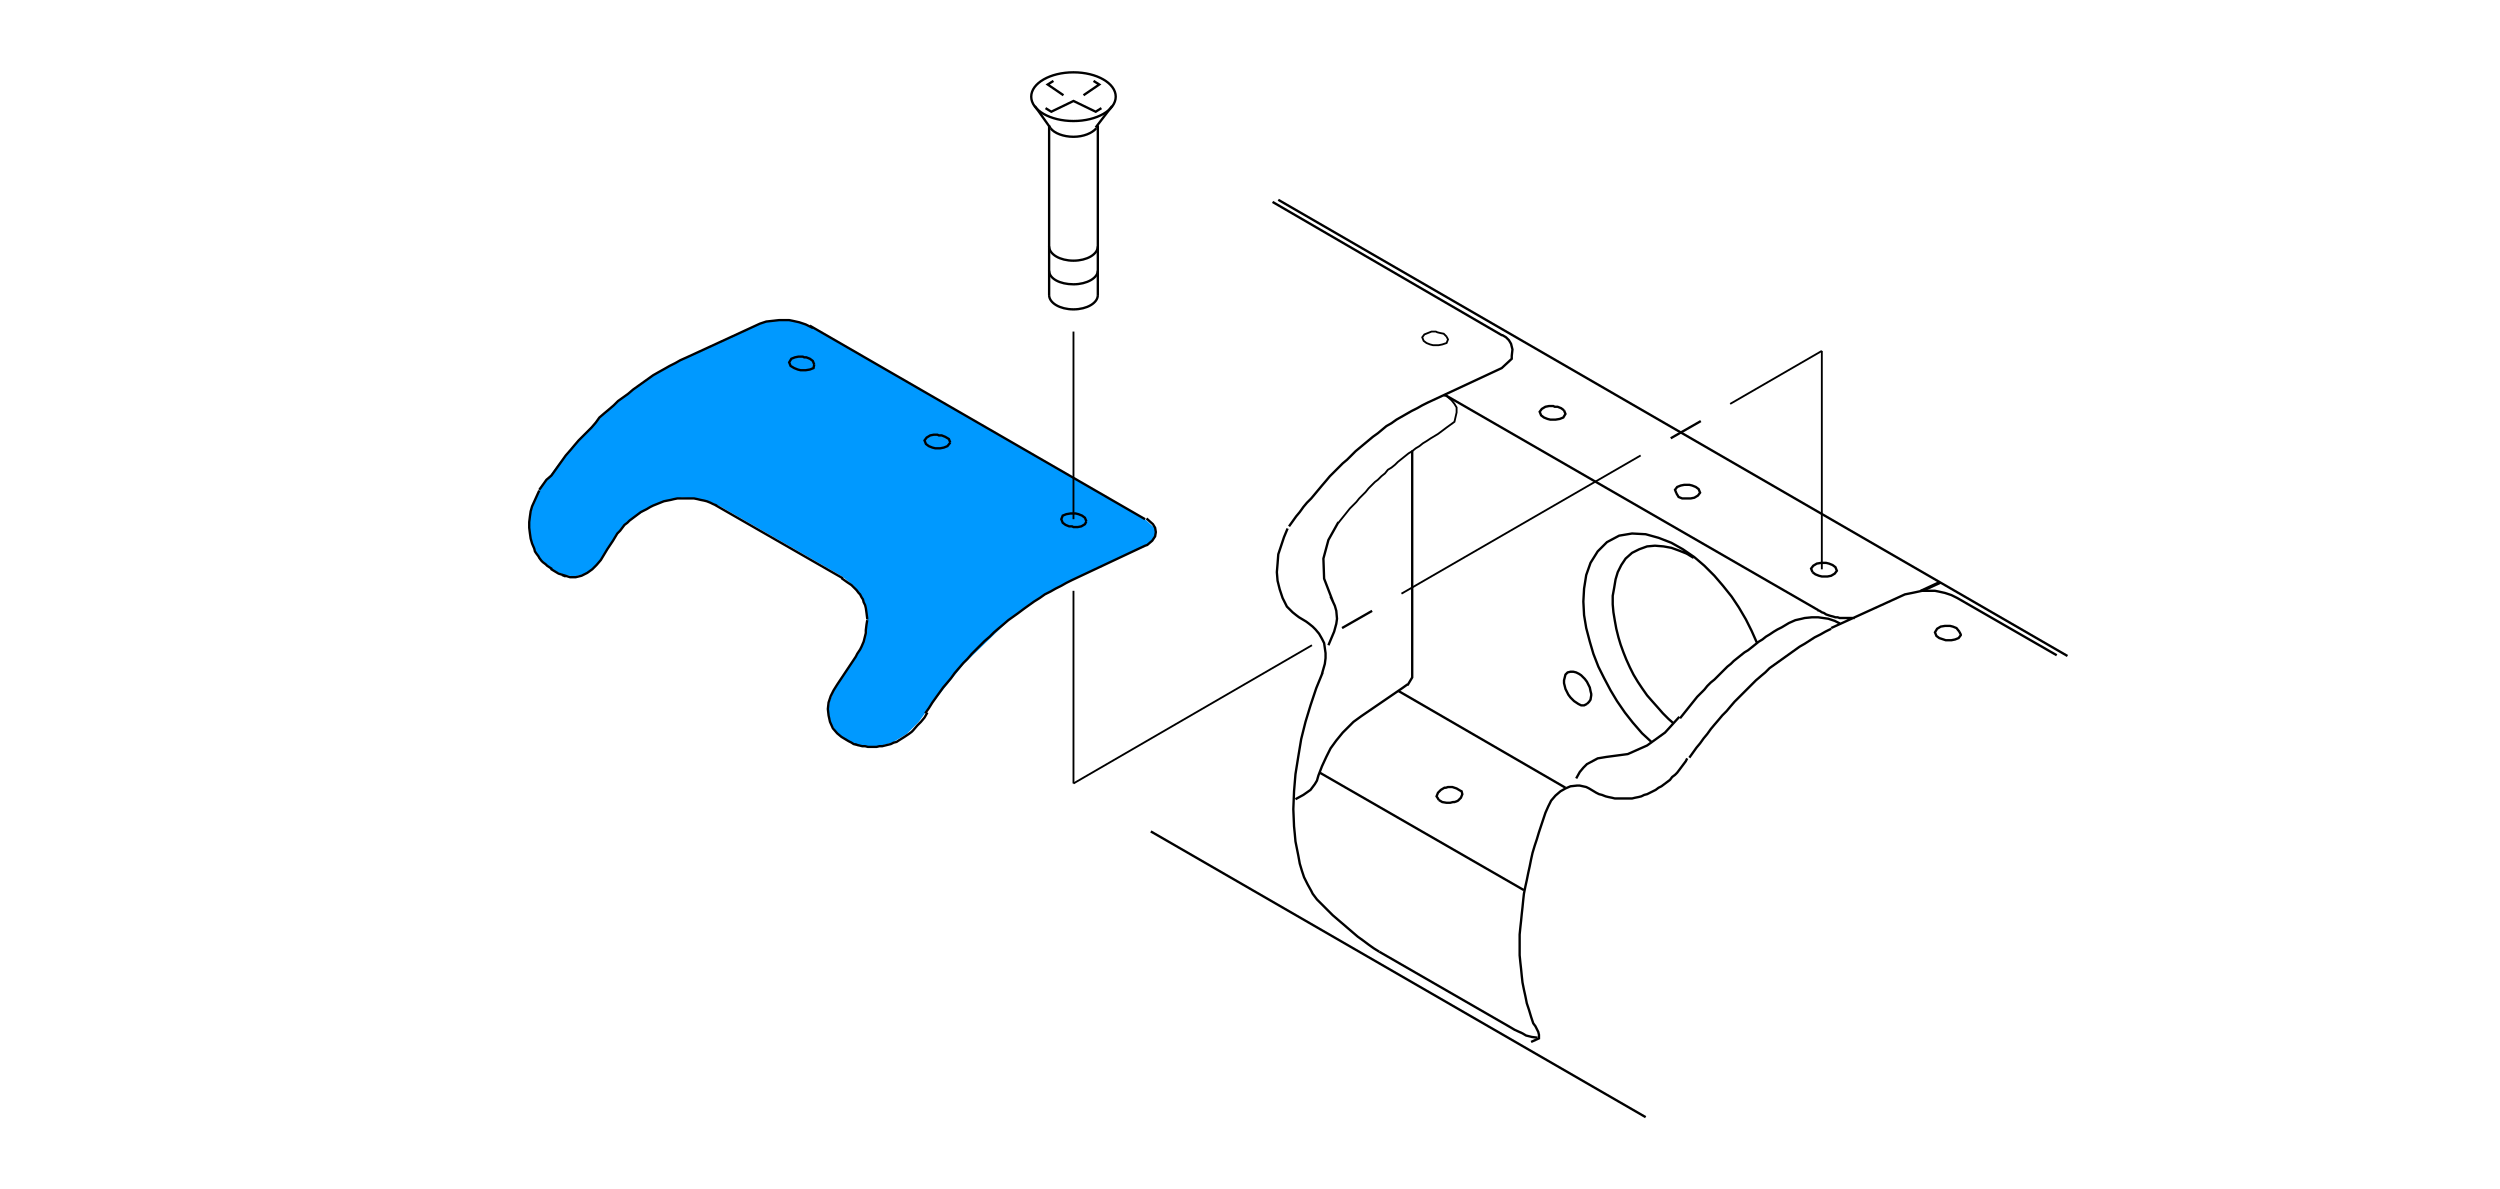 <?xml version="1.0" encoding="utf-8"?>
<!-- Generator: Adobe Illustrator 24.2.3, SVG Export Plug-In . SVG Version: 6.00 Build 0)  -->
<svg version="1.1" id="Ebene_1" xmlns="http://www.w3.org/2000/svg" xmlns:xlink="http://www.w3.org/1999/xlink" x="0px" y="0px"
	 viewBox="0 0 349.1 166" style="enable-background:new 0 0 349.1 166;" xml:space="preserve">
<style type="text/css">
	.st0{fill:#0099FF;}
	.st1{fill:none;stroke:#000000;stroke-width:0.33;stroke-miterlimit:5;}
	.st2{fill:none;stroke:#000000;stroke-width:0.26;stroke-miterlimit:5;}
</style>
<polygon class="st0" points="134.6,92.7 130.1,98.3 128.3,100.8 126.6,102.5 124.6,103.7 122.4,104.3 120.8,104.2 119.3,103.9 
	118,103.3 116.9,102.4 116.1,101.1 115.7,99.6 115.8,98.1 116.5,96.3 119.6,91.5 120.5,89.9 121,88.3 121.1,86.6 121,84.9 
	120.4,83.4 119.2,81.8 117.6,80.5 100.7,70.8 99.2,70.1 97.3,69.6 95.2,69.5 92.3,70.1 90.5,71 88.5,72.3 87.4,73.2 86.3,74.5 
	85.2,76.2 84,78.1 82.6,79.6 81.5,80.2 80.2,80.5 78.8,80.3 77,79.5 75.3,78 74.4,76.2 74,74.5 74,72.1 74.4,70.6 75.3,68.5 
	77.9,64.9 80.7,61.5 83.9,58.2 87,55.5 90.5,52.9 94.6,50.5 106,45.2 107.9,44.7 109.3,44.6 110.7,44.7 112.9,45.4 115.7,46.9 
	160,72.6 161.3,73.8 161.3,75 160.9,75.6 159.9,76.3 155.3,78.4 148.9,81.4 145.2,83.5 140.9,86.6 "/>
<g>
	<path class="st1" d="M229.8,156l-69.1-39.9 M178.5,27.9l110.2,63.7 M268.5,82.5l2.4-1.1 M212.8,124.3l-28.5-16.4 M268.2,82.5
		l2.6-1.2 M253.9,85.2l-52.2-30.1 M218.6,110l-23.3-13.5"/>
	<line class="st2" x1="201.6" y1="55.2" x2="201.9" y2="55.3"/>
	<path class="st1" d="M287.2,91.5l-13.9-8l-0.8-0.4l-0.9-0.3l-0.9-0.2l-0.5-0.1l-0.9,0l-0.9,0l-1.4,0.3L266,83l-10.3,4.7
		 M273.6,88.2l0.2,0.4v0.1l-0.3,0.4l-0.5,0.2l-0.5,0.1h-0.6l-0.2,0l-0.3-0.1l-0.6-0.2l-0.4-0.3l-0.2-0.5l0.3-0.5l0.5-0.3l0.6-0.1
		h0.5l0.2,0l0.4,0.1l0.5,0.2L273.6,88.2 M234.6,100.3l0.4-0.5l0.4-0.5l0.4-0.5l0.4-0.5l0.4-0.5l0.4-0.5l0.5-0.5l0.5-0.5l0.4-0.5
		l0.5-0.5l0.5-0.4l0.5-0.5l0.4-0.4l0.5-0.5l0.4-0.4l0.5-0.4l0.4-0.4l0.5-0.4l0.5-0.4l0.5-0.4l0.5-0.3l0.5-0.4l0.5-0.4l0.5-0.4
		l0.5-0.3l0.5-0.4l0.5-0.3l0.6-0.4l0.5-0.3l0.6-0.3l0.5-0.3l0.5-0.3l0,0l0.9-0.4l0.9-0.2l0.4-0.1l1-0.1h0.9l1.4,0.2l0.9,0.3l0.8,0.4
		 M234.7,100.2L234.7,100.2 M220.1,108.7l0.5-0.9l0.5-0.6l0.5-0.5l1.5-0.8l0.6-0.1l0.6-0.1l3-0.4l2.7-1.2l2.5-1.8l2-2.2
		 M200.9,111.7l-0.1-0.2l-0.2-0.3l0.2-0.5l0.4-0.4l0.5-0.3l0.2,0l0.3-0.1h0.6l0.6,0.2l0.5,0.3l0.2,0.1l0.1,0.4v0l-0.2,0.5l-0.4,0.4
		l-0.2,0.1l-0.3,0.1l-0.2,0l-0.4,0.1H202l-0.6-0.1L200.9,111.7 M234.1,68.9l-0.2-0.5l0.3-0.4l0.5-0.2l0.5-0.1h0.7l0.4,0.1l0.5,0.2
		l0.4,0.3l0.2,0.5v0l-0.3,0.4l-0.5,0.3l-0.5,0.1h-0.6l-0.2,0l-0.4,0l-0.5-0.2L234.1,68.9 M218.4,57.3l0.2,0.5l-0.3,0.5l-0.5,0.2
		l-0.6,0.1h-0.5l-0.2,0l-0.4-0.1l-0.5-0.2l-0.4-0.3l-0.2-0.5l0.3-0.4l0.5-0.3l0.5-0.1h0.6l0.2,0.1l0.4,0l0.5,0.2L218.4,57.3
		 M253.1,79.9l-0.2-0.5l0.3-0.4l0.5-0.3l0.6-0.1h0.5l0.2,0l0.4,0.1l0.5,0.2l0.4,0.3l0.2,0.5l-0.3,0.4l-0.5,0.3l-0.5,0.1h-0.6l-0.2,0
		l-0.4-0.1l-0.5-0.2L253.1,79.9 M253.8,85.2l0.3,0.1l0.3,0.2l0.3,0.1l0.3,0.2l0.3,0.1l0.3,0.1l0.4,0.1l0.3,0.1l0.3,0l0.3,0.1l0.4,0
		h1.3l0.4,0 M180.9,111.6l1.1-0.6l1-0.7l0.6-0.8l0.3-0.5l0.2-0.7l0.5-1.3l0.6-1.3l0.6-1.2l0.8-1.1l0.9-1.1l1.5-1.5l1.1-0.8l5.7-3.9
		l0.7-0.5l0.1,0l0.6-1V62.9 M236.5,77.9l-1-0.6l-1-0.4l-1.1-0.4l-1.1-0.2l-1.2-0.1l-1.1,0.1l-1.1,0.4l-1,0.5L227,78l-0.6,0.9l-0.5,1
		l-0.3,1l-0.2,1.2l-0.2,1.1v1.2l0.1,1.1l0.2,1.2l0.2,1.1l0.3,1.2l0.3,1l0.4,1.1l0.4,1l0.5,1.1l0.5,1l0.6,1l0.6,0.9l0.7,1l0.7,0.8
		l0.8,0.9l0.7,0.8l0.8,0.8l0.8,0.7 M221.6,98.3l0.3-0.3l0.2-0.3l0.1-0.6l0-0.2l-0.1-0.4L222,96l-0.2-0.4l-0.2-0.4l-0.3-0.4l-0.2-0.2
		l-0.3-0.3l-0.3-0.2l-0.4-0.2l-0.4-0.1l-0.4,0l-0.4,0.1l-0.3,0.3l-0.1,0.4l-0.1,0.4v0.4l0.1,0.4l0.1,0.4l0.2,0.4l0.2,0.4l0.3,0.4
		l0.2,0.2l0.3,0.3l0.3,0.2l0.3,0.2l0.4,0.2l0.4,0L221.6,98.3 M245.4,89.9l-0.8-1.8l-0.8-1.6l-1-1.7l-1-1.5l-1.2-1.5l-1.2-1.4
		l-1.4-1.4l-1.4-1.2l-1.6-1.1l-1.6-0.9l-1.8-0.7l-1.8-0.5l-1.9-0.1l-1.8,0.3l-1.7,0.9l-1.3,1.3l-1,1.6l-0.6,1.7l-0.3,1.9l-0.1,1.8
		l0.1,1.9l0.3,1.8l0.5,1.9l0.5,1.7l0.7,1.8l0.8,1.6l0.9,1.7l0.9,1.5l1.1,1.6l1.1,1.4l1.3,1.5l1.3,1.2"/>
	<polyline class="st2" points="202,47 202.2,47.4 202.2,47.4 202,47.9 201.4,48.1 200.9,48.2 200.3,48.2 200.1,48.2 199.7,48.1 
		199.2,47.9 198.8,47.6 198.6,47.1 198.9,46.7 199.4,46.5 199.9,46.3 200.5,46.3 200.7,46.4 201.1,46.5 201.6,46.6 202,47 	"/>
	<path class="st1" d="M177.7,28.2l32,18.6l0.1,0l0.5,0.3l0.4,0.4l0.3,0.5l0.2,0.8l-0.1,0.9l0,0.2l0,0.2l-1.4,1.3l-10.3,4.8l0,0
		l-0.8,0.4l-0.7,0.4l-0.8,0.4l-0.7,0.4l-0.7,0.4l-0.7,0.4l-0.7,0.5l-0.7,0.4L193,60l-0.6,0.5l-0.7,0.5l-0.6,0.5l-0.6,0.5l-0.6,0.5
		l-0.6,0.5l-0.6,0.6l-0.6,0.6l-0.6,0.5l-0.6,0.6l-0.6,0.6l-0.6,0.6l-0.5,0.6l-0.6,0.7l-0.5,0.6l-0.5,0.6l-0.5,0.6l-0.6,0.6l-0.5,0.6
		l-0.5,0.7l-0.5,0.6l-0.5,0.7l-0.5,0.7 M235.6,105.9l-0.2,0.4l-0.3,0.4l-0.3,0.4l-0.3,0.4l-0.3,0.4l-0.3,0.3l-0.4,0.3l-0.3,0.4
		l-0.4,0.3l-0.4,0.3l-0.4,0.3l-0.4,0.2l-0.4,0.3l-0.4,0.2l-0.4,0.2l-0.4,0.2l-0.4,0.1l-0.4,0.2l-0.4,0.1l-0.5,0.1l-0.4,0.1l-0.5,0
		l-0.5,0h-0.5l-0.4,0l-0.5,0l-0.4-0.1l-0.5-0.1l-0.4-0.1l-0.5-0.2l-0.4-0.1l-0.4-0.2l-1-0.6l-0.4-0.2l-0.9-0.2h-0.4l-0.9,0.1
		l-0.7,0.3l-0.7,0.4l-0.7,0.6l-0.6,0.7l-0.4,0.8l-0.4,0.9l-0.3,0.9l-0.3,0.9l-0.3,0.9l-0.3,1l-0.3,0.9l-0.3,1l-0.2,0.9l-0.2,1
		l-0.2,0.9l-0.2,1l-0.2,0.9l-0.2,1l-0.1,0.9l-0.1,1l-0.1,0.9l-0.1,1l-0.1,0.9l-0.1,1v2.9l0.1,1l0.1,0.9l0.1,1l0.1,0.9l0.2,1l0.2,0.9
		l0.2,1l0.3,0.9l0.3,1l0.3,0.9l0.3,0.4l0.4,0.8l0.1,0.4l0,0.3v0.2l-1.1,0.5 M235.5,105.9L235.5,105.9 M255.7,87.8l-0.8,0.4l-0.7,0.4
		l-0.8,0.4l-1.4,0.9l-0.7,0.4l-0.7,0.5l-0.7,0.5l-0.7,0.5l-0.7,0.5l-0.7,0.5l-0.7,0.5l-0.6,0.6l-0.6,0.5l-0.7,0.6l-0.6,0.6l-0.6,0.6
		l-0.6,0.6l-0.6,0.6l-0.6,0.6l-0.6,0.7l-0.5,0.6l-0.6,0.6l-0.5,0.6l-0.6,0.7l-0.5,0.6l-0.5,0.7l-0.5,0.6l-0.5,0.7l-0.5,0.6l-0.5,0.7
		l-0.5,0.7"/>
	<polyline class="st2" points="202,55.3 202.7,55.9 203.1,56.4 203.4,56.9 203.4,57.6 203.1,58.9 202,59.7 200.8,60.6 200.3,60.9 
		199.8,61.2 199.2,61.6 198.7,61.9 198.2,62.3 197.7,62.6 197.2,63 196.7,63.3 196.2,63.7 195.7,64.1 195.2,64.5 194.8,64.9 
		194.3,65.3 193.8,65.6 193.4,66.1 192.9,66.5 192.4,67 192,67.3 191.5,67.8 191.1,68.2 190.7,68.7 190.2,69.2 189.8,69.6 
		189.4,70.1 188.9,70.6 188.5,71 188.1,71.5 187.7,72 187.3,72.5 186.9,73 	"/>
	<path class="st1" d="M129.2,99.6l0.5-0.7l0.5-0.8l0.5-0.7l0.5-0.7l0.5-0.7l0.6-0.7l0.5-0.6l0.5-0.7l0.6-0.7l0.6-0.7l0.6-0.6
		l0.6-0.7l0.6-0.6l0.6-0.6l0.6-0.6l0.7-0.6l0.6-0.6l0.7-0.6l0.6-0.5l0.7-0.6l0.7-0.5l0.7-0.5L143,85l0.7-0.5l0.7-0.5l0.8-0.5
		l0.7-0.5l0.8-0.4l0.7-0.4l0.8-0.4l0.7-0.4l0.8-0.4l0,0l10.2-4.8l0.3-0.1l0.7-0.6l0.4-0.6l0.1-0.6l-0.1-0.6l-0.3-0.5l-0.9-0.8
		 M129.2,99.5L129.2,99.5 M121.1,86.6l-0.1,0.6l-0.1,0.8l0,0.4l-0.1,0.4l-0.1,0.4l-0.1,0.4l-0.3,0.7l-0.2,0.4l-0.2,0.3l-0.2,0.3
		l-0.2,0.4l-0.6,0.9l-0.6,0.9l-0.4,0.6l-0.4,0.6l-0.6,0.9l-0.5,0.8l-0.4,0.8l-0.3,0.9l-0.1,0.9l0.1,0.9l0.2,0.9l0.4,0.9l0.6,0.7
		l0.6,0.5l1,0.6l0.4,0.2l0.3,0.2l0.4,0.1l0.4,0.1l0.4,0.1l0.4,0l0.4,0.1h0.8l0.4,0l0.4-0.1l0.4,0l0.4-0.1l0.4-0.1l0.4-0.1l0.4-0.2
		l0.4-0.1l0.3-0.2l0.8-0.5l0.6-0.4l0.4-0.3l0.2-0.2l0.6-0.7l0.5-0.5l0.5-0.6l0.4-0.7 M121.1,86.4v0.1 M75.3,68.5l-0.5,1.1l-0.5,1.1
		l-0.2,0.7L74,72.1l-0.1,0.8l0,0.8l0.1,0.8l0.1,0.7l0.2,0.7l0.3,0.7l0.1,0.4l0.2,0.3l0.3,0.4l0.1,0.2l0.3,0.4l0.2,0.2l0.4,0.3
		l0.2,0.2l0.3,0.2l0.3,0.2L77,79.5l1,0.6l1.6,0.5l0.8,0l0.8-0.2l0.8-0.4l0.7-0.5l0.6-0.6l0.6-0.7l0.9-1.5l0.8-1.2l0.6-1l0.2-0.2
		l-0.1,0.1l0.3-0.3l0.3-0.4l0.3-0.4l0.4-0.3l0.3-0.3l0.4-0.3l0.4-0.3l0.4-0.3l0.4-0.3l0.4-0.2l0.4-0.2l0.5-0.3l0.4-0.2l0.5-0.2
		l0.5-0.2l0.5-0.2l0.5-0.1l0.5-0.1l0.4-0.1l0.5-0.1l0.5,0l0.5,0h0.9l0.4,0l0.5,0.1l0.4,0.1l0.5,0.1l0.4,0.1l0.5,0.2l0.4,0.2l0.5,0.2
		h-0.1l17.6,10.1l0,0.1l0.7,0.5l0.6,0.4l0.2,0.2l0.3,0.3l0.2,0.2l0.3,0.4l0.2,0.2l0.2,0.4l0.2,0.3l0.1,0.4l0.2,0.4l0.1,0.4l0.1,0.7
		l0.1,0.8 M75.3,68.5L75.3,68.5 M159.9,72.5l-46.6-26.9l0,0.1l-0.8-0.4l-0.9-0.3l-0.9-0.2l-0.5-0.1l-0.9,0h-0.5l-0.9,0.1l-0.9,0.1
		l-0.9,0.3l0,0l-10.2,4.7l0,0L95,50.3l-0.7,0.4l-0.8,0.4l-0.7,0.4L91.9,52l-0.7,0.4l-0.7,0.5l-0.7,0.5l-0.7,0.5l-0.7,0.5L87.7,55
		L87,55.5L86.3,56l-0.6,0.6L85,57.2l-0.6,0.5l-0.7,0.6L83.2,59l-0.6,0.7l-0.6,0.6l-0.6,0.6l-0.6,0.6l-0.6,0.7l-0.5,0.6L79,63.6
		l-0.5,0.7l-0.5,0.7l-0.5,0.7l-0.5,0.7L76.3,67l-0.5,0.7l-0.5,0.7 M113.7,50.9L113.7,50.9l-0.2-0.5l-0.4-0.3l-0.5-0.2l-0.3,0
		l-0.2-0.1h-0.6l-0.5,0.1l-0.5,0.2l-0.3,0.5l0.2,0.5l0.5,0.3l0.5,0.2l0.4,0.1l0.2,0h0.5l0.6-0.1l0.5-0.2L113.7,50.9 M132.7,61.8
		L132.7,61.8l-0.2-0.5l-0.5-0.3l-0.5-0.2l-0.4,0l-0.2-0.1h-0.5l-0.5,0.1l-0.5,0.3l-0.3,0.4l0.2,0.5l0.4,0.3l0.5,0.2l0.4,0.1l0.2,0
		h0.5l0.5-0.1l0.5-0.2L132.7,61.8 M151.7,72.8L151.7,72.8l-0.2-0.5l-0.4-0.3l-0.5-0.2l-0.4-0.1l-0.2,0h-0.5l-0.6,0.1l-0.5,0.2
		l-0.2,0.5l0.2,0.5l0.4,0.3l0.5,0.2l0.4,0l0.2,0.1h0.6l0.5-0.1l0.5-0.3L151.7,72.8 M78.5,80.3l0.5,0.2 M119.4,103.9l0.5,0.2
		 M186.9,72.9l-1.4,2.5l-0.7,2.6l0.1,2.8l1,2.6l-0.1-0.1l0.6,1.3l0.2,0.7l0.1,1.1l-0.1,0.7l-0.3,1.1l-0.8,1.9 M186.9,73L186.9,73"/>
	<path class="st2" d="M149.9,109.4V82.5 M149.9,72.5V46.3 M254.4,79.5V49"/>
	<line class="st2" x1="149.9" y1="109.4" x2="183.2" y2="90.1"/>
	<line class="st1" x1="187.4" y1="87.7" x2="191.6" y2="85.3"/>
	<line class="st2" x1="195.7" y1="82.9" x2="229.1" y2="63.6"/>
	<line class="st1" x1="233.3" y1="61.2" x2="237.5" y2="58.8"/>
	<line class="st2" x1="241.6" y1="56.4" x2="254.4" y2="49"/>
	<polyline class="st1" points="147.1,11.3 146.3,11.8 148.5,13.3 	"/>
	<polyline class="st1" points="146,15.1 146.8,15.6 149.9,14.1 153,15.6 153.8,15.1 	"/>
	<polyline class="st1" points="151.3,13.3 153.5,11.8 152.7,11.3 	"/>
	<line class="st1" x1="155.3" y1="14.8" x2="153" y2="17.8"/>
	<line class="st1" x1="144.5" y1="14.8" x2="146.7" y2="17.9"/>
	<line class="st1" x1="153.3" y1="17.5" x2="153.3" y2="41.2"/>
	<line class="st1" x1="146.5" y1="17.5" x2="146.5" y2="41.2"/>
	<path class="st1" d="M146.5,34.4c0,1.1,1.5,2,3.4,2c1.9,0,3.4-0.9,3.4-2"/>
	<path class="st1" d="M146.5,37.8c0,1.1,1.5,1.9,3.4,1.9c1.9,0,3.4-0.9,3.4-1.9"/>
	<path class="st1" d="M146.5,41.2c0,1.1,1.5,2,3.4,2c1.9,0,3.4-0.9,3.4-2"/>
	<ellipse class="st1" cx="149.9" cy="13.5" rx="5.9" ry="3.4"/>
	<path class="st1" d="M146.7,17.9c0.5,0.7,1.8,1.2,3.2,1.2c1.4,0,2.6-0.5,3.2-1.2"/>
	<polyline class="st1" points="179.8,73.8 179.3,75 178.9,76.2 178.5,77.4 178.4,78.7 178.3,79.9 178.4,81.1 178.7,82.3 179.1,83.5 
		179.7,84.7 180.1,85.1 180.5,85.5 181,85.9 181.4,86.2 181.9,86.5 182.4,86.8 182.8,87.1 183.3,87.5 183.7,87.9 184.2,88.5 
		184.6,89.2 184.9,89.8 185,90.5 185.1,91.2 185.1,91.9 185,92.7 184.8,93.4 184.6,94.1 184.7,93.9 183.8,96.1 183,98.5 
		182.3,100.8 181.7,103.2 181.3,105.6 180.9,108.1 180.7,110.5 180.6,113 180.7,115.4 180.8,116.4 180.9,117.5 181.1,118.5 
		181.3,119.5 181.5,120.6 181.8,121.6 182.1,122.5 182.6,123.5 183.1,124.4 183.3,124.8 183.6,125.2 183.9,125.6 184.3,126 
		185,126.7 185.4,127.1 185.7,127.4 186.1,127.8 186.8,128.4 187.5,129 188.2,129.6 188.9,130.2 189.6,130.8 190.3,131.3 
		191.1,131.9 191.8,132.4 192.6,132.9 	"/>
	<polyline class="st1" points="192.6,132.9 211,143.5 211.5,143.8 212.6,144.3 213.1,144.6 213.9,144.8 214.7,144.9 	"/>
	<line class="st1" x1="193.4" y1="133.3" x2="193.4" y2="133.3"/>
</g>
</svg>
